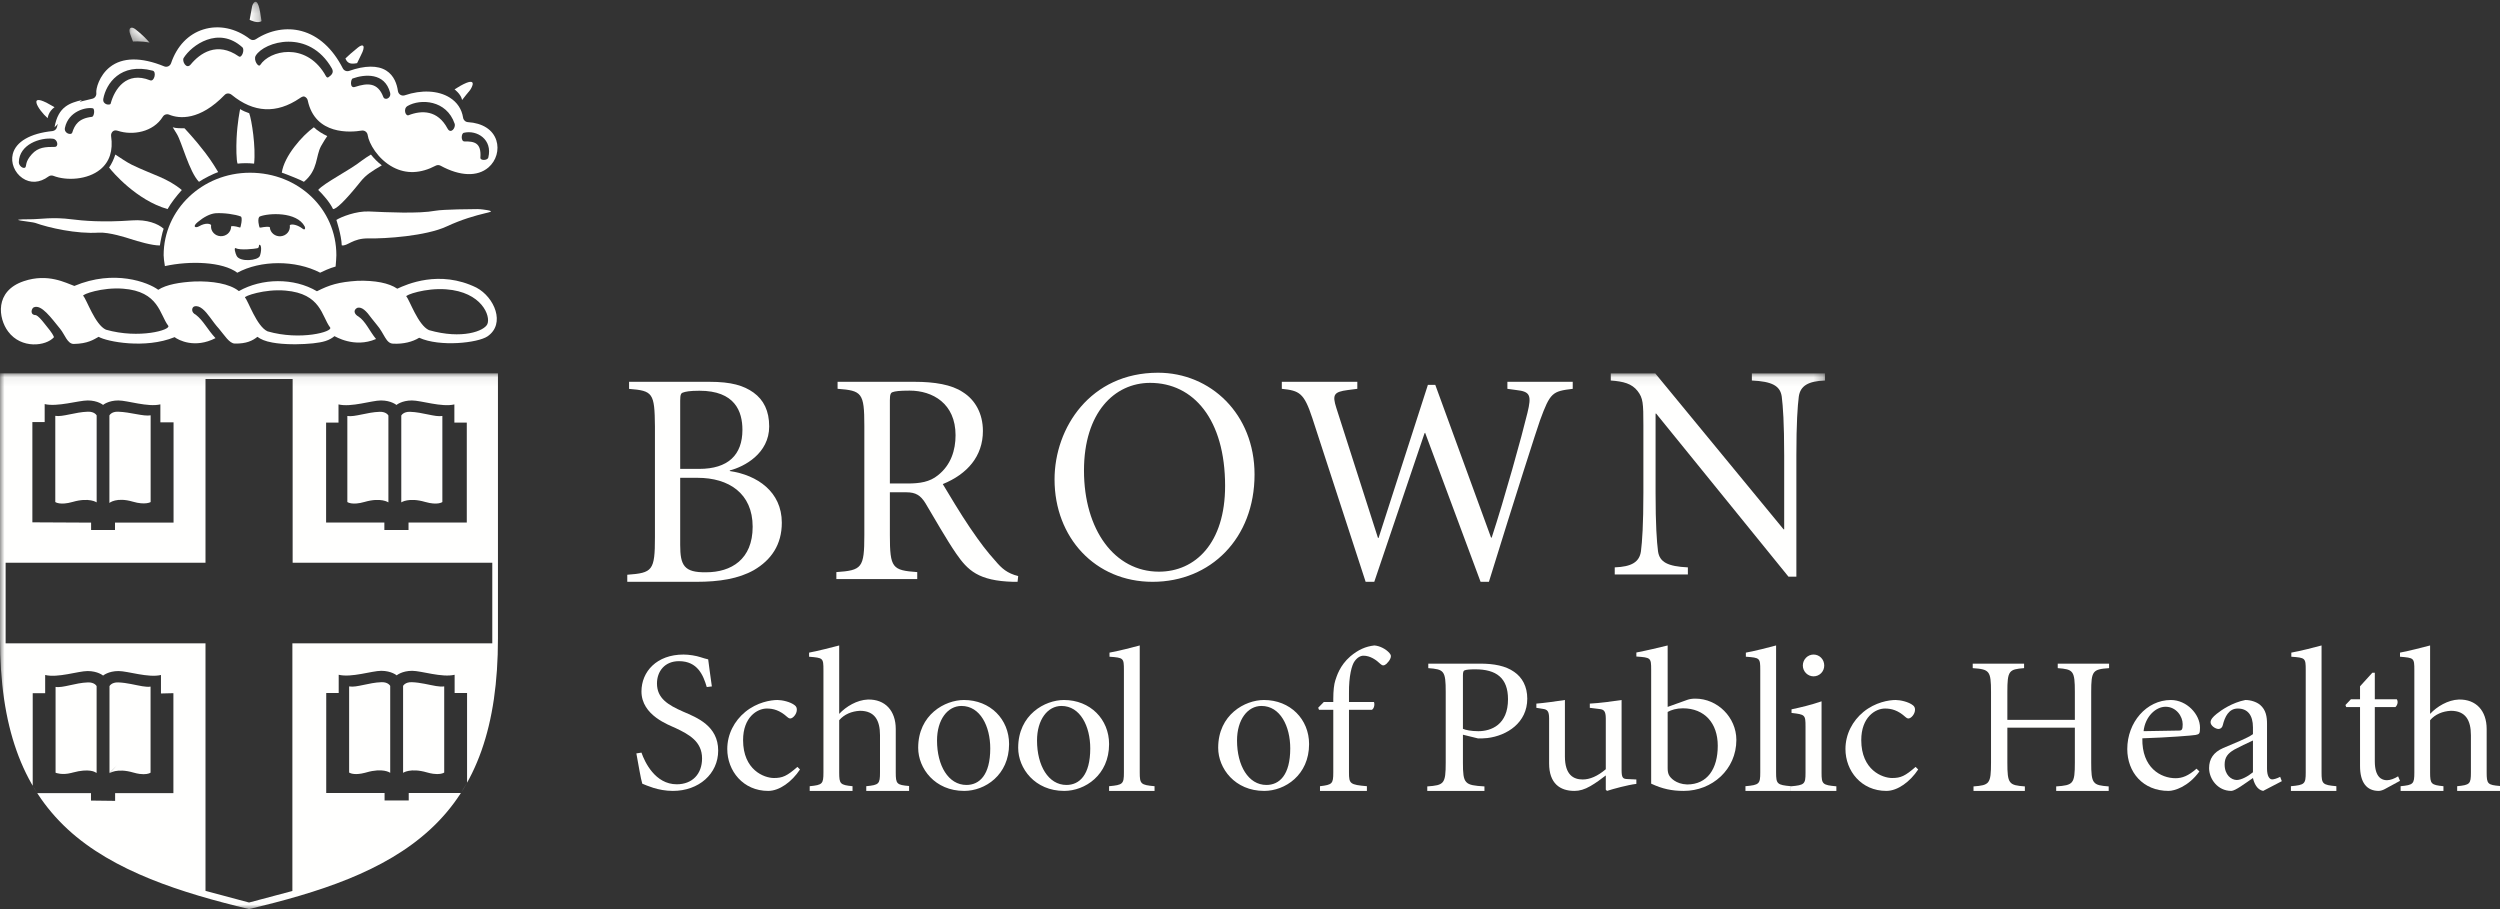 <?xml version="1.0" encoding="UTF-8"?>
<svg width="275px" height="100px" viewBox="0 0 275 100" version="1.1" xmlns="http://www.w3.org/2000/svg" xmlns:xlink="http://www.w3.org/1999/xlink">
    <rect x="0" y="0" width="275" height="100" fill="#333333" stroke="none"/>
    <!-- Generator: Sketch 50.2 (55047) - http://www.bohemiancoding.com/sketch -->
    <title>School of Public Health_2016_Reverse HZ</title>
    <desc>Created with Sketch.</desc>
    <defs>
        <polygon id="path-1" points="0 0.067 200.752 0.067 200.752 58.979 0 58.979"></polygon>
        <polygon id="path-3" points="0.238 0.198 14.767 0.198 14.767 4.688 0.238 4.688"></polygon>
    </defs>
    <g id="Pages" stroke="none" stroke-width="1" fill="none" fill-rule="evenodd">
        <g id="SPH-Header-Mockup-Home-Link-2" transform="translate(-65, -55)">
            <g id="School-of-Public-Health_2016_Reverse-HZ" transform="translate(65, 55)">
                <path d="M70.561,82.787 C70.92,83.823 72.065,86.272 74.444,86.272 C76.149,86.272 77.227,85.147 77.227,83.426 C77.227,81.552 75.768,80.779 74.332,80.096 C73.591,79.743 70.561,78.706 70.561,76.059 C70.561,73.875 72.245,72 75.184,72 C75.813,72 76.576,72.132 77.048,72.287 C77.339,72.375 77.653,72.485 77.9,72.529 C77.99,73.302 78.125,74.184 78.304,75.507 L77.743,75.574 C77.361,74.272 76.733,72.728 74.691,72.728 C73.097,72.728 72.267,73.875 72.267,75.177 C72.267,76.809 73.456,77.537 75.162,78.287 C76.644,78.927 79,79.831 79,82.566 C79,85.125 76.868,87 74.017,87 C73.21,87 72.447,86.846 71.885,86.669 C71.324,86.493 70.92,86.316 70.651,86.206 C70.472,85.632 70.225,84.066 70,82.875 L70.561,82.787" id="Fill-1" fill="#FFFFFE"></path>
                <path d="M88,84.642 C87.108,85.995 85.739,87 84.5,87 C81.739,87 80,84.795 80,82.393 C80,80.756 80.783,79.293 81.978,78.31 C83.283,77.241 84.783,77 85.522,77 C86.022,77 86.956,77.197 87.434,77.59 C87.587,77.72 87.652,77.851 87.652,78.07 C87.652,78.55 87.217,79.031 86.935,79.031 C86.848,79.031 86.761,79.009 86.608,78.878 C85.761,78.113 85.043,77.939 84.348,77.939 C83.283,77.939 81.739,78.9 81.739,81.411 C81.739,84.708 84.065,85.581 85.13,85.581 C86.087,85.581 86.565,85.363 87.717,84.358 L88,84.642" id="Fill-2" fill="#FFFFFE"></path>
                <path d="M92.311,78.526 C93.066,77.716 94.267,76.994 95.467,76.949 C97.378,76.904 98.533,78.188 98.533,80.194 L98.533,84.972 C98.533,86.233 98.644,86.347 100,86.459 L100,87 L95.289,87 L95.289,86.482 C96.689,86.347 96.8,86.233 96.8,84.972 L96.8,80.87 C96.8,79.248 96.222,78.188 94.6,78.188 C93.689,78.233 92.867,78.571 92.311,79.225 L92.311,84.972 C92.311,86.233 92.422,86.347 93.778,86.482 L93.778,87 L89.067,87 L89.067,86.482 C90.467,86.347 90.578,86.233 90.578,84.972 L90.578,73.727 C90.578,72.352 90.533,72.374 89,72.239 L89,71.789 C90.044,71.586 91.467,71.225 92.311,71 L92.311,78.526" id="Fill-3" fill="#FFFFFE"></path>
                <path d="M108.928,82.327 C108.928,79.904 107.834,77.655 105.761,77.655 C104.235,77.655 103.073,79.162 103.073,81.454 C103.073,84.227 104.326,86.345 106.308,86.345 C107.72,86.345 108.928,85.275 108.928,82.327 Z M101,82.262 C101,78.594 103.962,77 106.034,77 C108.928,77 111,79.118 111,81.848 C111,85.253 108.358,87 106.057,87 C102.845,87 101,84.533 101,82.262 Z" id="Fill-4" fill="#FFFFFE"></path>
                <path d="M119.928,82.327 C119.928,79.904 118.834,77.655 116.761,77.655 C115.235,77.655 114.073,79.162 114.073,81.454 C114.073,84.227 115.326,86.345 117.308,86.345 C118.72,86.345 119.928,85.275 119.928,82.327 Z M112,82.262 C112,78.594 114.961,77 117.034,77 C119.928,77 122,79.118 122,81.848 C122,85.253 119.358,87 117.057,87 C113.845,87 112,84.533 112,82.262 Z" id="Fill-5" fill="#FFFFFE"></path>
                <path d="M123.63,73.704 C123.63,72.374 123.585,72.352 122.045,72.239 L122.045,71.789 C123.116,71.586 124.567,71.225 125.371,71 L125.371,84.972 C125.371,86.233 125.482,86.347 127,86.482 L127,87 L122,87 L122,86.482 C123.518,86.347 123.63,86.233 123.63,84.972 L123.63,73.704" id="Fill-6" fill="#FFFFFE"></path>
                <path d="M141.927,82.327 C141.927,79.904 140.834,77.655 138.761,77.655 C137.235,77.655 136.073,79.162 136.073,81.454 C136.073,84.227 137.326,86.345 139.307,86.345 C140.72,86.345 141.927,85.275 141.927,82.327 Z M134,82.262 C134,78.594 136.961,77 139.034,77 C141.927,77 144,79.118 144,81.848 C144,85.253 141.358,87 139.057,87 C135.845,87 134,84.533 134,82.262 Z" id="Fill-7" fill="#FFFFFE"></path>
                <path d="M148.388,78.076 L148.388,84.972 C148.388,86.211 148.499,86.324 150.359,86.482 L150.359,87 L145.199,87 L145.199,86.482 C146.55,86.324 146.661,86.211 146.661,84.972 L146.661,78.076 L145.089,78.076 L145,77.851 L145.62,77.219 L146.661,77.219 L146.661,76.881 C146.661,75.958 146.749,75.259 146.882,74.853 C147.037,74.403 147.347,73.231 148.543,72.194 C149.407,71.473 150.204,71.112 151.178,71 C151.776,71.045 152.441,71.383 152.839,71.834 C153.06,72.082 153.016,72.262 152.927,72.464 C152.861,72.645 152.662,72.87 152.507,73.028 C152.241,73.253 152.064,73.231 151.865,73.051 C151.377,72.577 150.713,72.127 149.982,72.127 C149.65,72.127 149.296,72.329 149.008,72.735 C148.698,73.141 148.366,74.358 148.388,76.273 L148.388,77.219 L151.134,77.219 C151.245,77.468 151.156,77.941 150.912,78.076 L148.388,78.076" id="Fill-8" fill="#FFFFFE"></path>
                <path d="M160.922,80.172 C161.215,80.302 161.846,80.431 162.613,80.431 C164.033,80.431 165.881,79.72 165.881,76.92 C165.881,74.572 164.596,73.625 162.274,73.625 C161.621,73.625 161.305,73.668 161.125,73.732 C160.99,73.775 160.922,73.883 160.922,74.314 L160.922,80.172 Z M160.922,83.877 C160.922,86.224 161.102,86.375 163.289,86.505 L163.289,87 L157,87 L157,86.505 C158.848,86.375 159.029,86.224 159.029,83.877 L159.029,76.123 C159.029,73.775 158.848,73.625 157.112,73.495 L157.112,73 L162.816,73 C164.326,73 165.61,73.237 166.557,73.905 C167.436,74.508 168,75.498 168,76.855 C168,79.505 165.769,80.926 163.605,81.185 C163.244,81.228 162.861,81.228 162.59,81.228 L160.922,80.818 L160.922,83.877 Z" id="Fill-9" fill="#FFFFFE"></path>
                <path d="M176.637,79.031 C176.637,78.214 176.415,78.037 175.947,77.993 L174.879,77.861 L174.879,77.397 C175.903,77.353 177.528,77.132 178.375,77 L178.375,84.726 C178.375,85.609 178.553,85.676 179.02,85.698 L180,85.742 L180,86.227 C179.065,86.338 177.439,86.779 176.771,87 L176.637,86.868 L176.637,85.3 C176.125,85.698 175.524,86.139 174.945,86.47 C174.299,86.845 173.743,87 173.186,87 C171.605,87 170.402,86.183 170.402,83.976 L170.402,79.031 C170.402,78.214 170.202,78.037 169.69,77.971 L169,77.861 L169,77.397 C169.668,77.353 171.293,77.132 172.14,77 L172.14,83.203 C172.14,85.256 173.097,85.742 174.099,85.742 C174.879,85.742 175.724,85.389 176.637,84.616 L176.637,79.031" id="Fill-10" fill="#FFFFFE"></path>
                <path d="M183.442,84.496 C183.442,84.828 183.488,85.05 183.581,85.249 C183.721,85.537 184.325,86.247 185.582,86.291 C187.814,86.291 188.954,84.562 188.954,82.036 C188.954,79.554 187.512,77.914 185.116,77.914 C184.418,77.914 183.837,78.091 183.442,78.313 L183.442,84.496 Z M183.442,77.759 L185.604,76.983 C185.861,76.894 186.139,76.85 186.489,76.85 C188.93,76.85 191,78.911 191,81.393 C191,84.651 188.326,87 185.209,87 C183.907,87 182.86,86.778 181.628,86.202 L181.628,73.659 C181.628,72.351 181.581,72.33 180,72.218 L180,71.776 C181.046,71.576 182.558,71.221 183.442,71 L183.442,77.759 Z" id="Fill-11" fill="#FFFFFE"></path>
                <path d="M193.629,73.704 C193.629,72.374 193.585,72.352 192.045,72.239 L192.045,71.789 C193.116,71.586 194.567,71.225 195.37,71 L195.37,84.972 C195.37,86.233 195.482,86.347 197,86.482 L197,87 L192,87 L192,86.482 C193.518,86.347 193.629,86.233 193.629,84.972 L193.629,73.704" id="Fill-12" fill="#FFFFFE"></path>
                <path d="M200.666,73.21 C200.666,73.87 200.145,74.398 199.489,74.398 C198.855,74.398 198.312,73.87 198.312,73.21 C198.312,72.528 198.855,72 199.489,72 C200.145,72 200.666,72.528 200.666,73.21 Z M200.371,85.021 C200.371,86.252 200.485,86.362 202,86.494 L202,87 L197,87 L197,86.494 C198.494,86.362 198.607,86.252 198.607,85.021 L198.607,79.94 C198.607,78.62 198.561,78.598 197.068,78.423 L197.068,78.027 C198.109,77.806 199.217,77.542 200.371,77.147 L200.371,85.021 Z" id="Fill-13" fill="#FFFFFE"></path>
                <path d="M211,84.642 C210.109,85.995 208.739,87 207.5,87 C204.739,87 203,84.795 203,82.393 C203,80.756 203.783,79.293 204.978,78.31 C206.282,77.241 207.783,77 208.522,77 C209.022,77 209.957,77.197 210.435,77.59 C210.587,77.72 210.652,77.851 210.652,78.07 C210.652,78.55 210.217,79.031 209.935,79.031 C209.848,79.031 209.761,79.009 209.609,78.878 C208.761,78.113 208.044,77.939 207.348,77.939 C206.282,77.939 204.739,78.9 204.739,81.411 C204.739,84.708 207.065,85.581 208.131,85.581 C209.087,85.581 209.565,85.363 210.717,84.358 L211,84.642" id="Fill-14" fill="#FFFFFE"></path>
                <path d="M228.234,79.182 L228.234,76.123 C228.234,73.775 228.063,73.625 226.351,73.495 L226.351,73 L232,73 L232,73.495 C230.203,73.625 230.032,73.775 230.032,76.123 L230.032,83.877 C230.032,86.224 230.203,86.375 231.957,86.505 L231.957,87 L226.18,87 L226.18,86.505 C228.063,86.375 228.234,86.224 228.234,83.877 L228.234,80.043 L220.809,80.043 L220.809,83.877 C220.809,86.224 220.98,86.375 222.735,86.505 L222.735,87 L217.086,87 L217.086,86.505 C218.84,86.375 219.012,86.224 219.012,83.877 L219.012,76.123 C219.012,73.775 218.84,73.625 217,73.495 L217,73 L222.649,73 L222.649,73.495 C220.98,73.625 220.809,73.775 220.809,76.123 L220.809,79.182 L228.234,79.182" id="Fill-15" fill="#FFFFFE"></path>
                <path d="M239.692,80.362 C240.005,80.362 240.095,80.253 240.095,79.664 C240.095,78.79 239.378,77.743 238.213,77.743 C237.137,77.743 235.972,78.812 235.793,80.428 L239.692,80.362 Z M241.933,84.86 C240.7,86.563 239.154,87 238.549,87 C235.703,87 234,84.926 234,82.393 C234,79.467 236.107,77 238.795,77 C240.543,77 242,78.572 242,80.035 C242,80.712 241.933,80.756 241.529,80.843 C241.216,80.908 238.437,81.127 235.658,81.214 C235.591,84.467 237.697,85.603 239.311,85.603 C240.05,85.603 240.723,85.341 241.619,84.554 L241.933,84.86 Z" id="Fill-16" fill="#FFFFFE"></path>
                <path d="M247.825,81.454 C247.376,81.651 246.155,82.24 245.768,82.458 C245.056,82.874 244.71,83.31 244.71,84.096 C244.71,85.253 245.443,85.799 246.053,85.799 C246.522,85.799 247.275,85.406 247.825,84.948 L247.825,81.454 Z M248.944,87 C248.252,86.869 247.947,86.127 247.825,85.581 C246.969,86.17 245.87,87 245.443,87 C243.957,87 243,85.69 243,84.489 C243,83.485 243.489,82.743 244.547,82.284 C245.544,81.848 247.214,81.214 247.825,80.756 L247.825,80.013 C247.825,78.659 247.234,77.939 246.155,77.939 C245.158,77.939 244.73,78.856 244.506,79.773 C244.445,80.035 244.262,80.188 244.038,80.188 C243.712,80.188 243.163,79.839 243.163,79.446 C243.163,79.162 243.407,78.856 243.855,78.507 C244.343,78.113 245.544,77.284 246.99,77 C247.56,77 248.191,77.197 248.598,77.524 C249.269,78.092 249.372,78.856 249.372,79.642 L249.372,84.554 C249.372,85.363 249.636,85.734 249.942,85.734 C250.104,85.734 250.45,85.646 250.817,85.45 L251,85.93 L248.944,87 Z" id="Fill-17" fill="#FFFFFE"></path>
                <path d="M253.63,73.704 C253.63,72.374 253.585,72.352 252.045,72.239 L252.045,71.789 C253.116,71.586 254.567,71.225 255.371,71 L255.371,84.972 C255.371,86.233 255.482,86.347 257,86.482 L257,87 L252,87 L252,86.482 C253.518,86.347 253.63,86.233 253.63,84.972 L253.63,73.704" id="Fill-18" fill="#FFFFFE"></path>
                <path d="M261.229,83.745 C261.229,85.508 262,85.824 262.562,85.824 C262.937,85.824 263.396,85.644 263.792,85.395 L264,85.892 L262.292,86.819 C262.083,86.932 261.812,87 261.667,87 C260.333,87 259.604,86.073 259.604,84.264 L259.604,77.776 L258.083,77.776 L258,77.55 L258.604,76.916 L259.604,76.916 L259.604,75.492 L260.958,74 L261.229,74 L261.229,76.916 L263.646,76.916 C263.812,77.165 263.75,77.527 263.5,77.776 L261.229,77.776 L261.229,83.745" id="Fill-19" fill="#FFFFFE"></path>
                <path d="M267.311,78.526 C268.067,77.716 269.267,76.994 270.467,76.949 C272.378,76.904 273.533,78.188 273.533,80.194 L273.533,84.972 C273.533,86.233 273.645,86.347 275,86.459 L275,87 L270.289,87 L270.289,86.482 C271.689,86.347 271.8,86.233 271.8,84.972 L271.8,80.87 C271.8,79.248 271.222,78.188 269.6,78.188 C268.689,78.233 267.867,78.571 267.311,79.225 L267.311,84.972 C267.311,86.233 267.422,86.347 268.778,86.482 L268.778,87 L264.067,87 L264.067,86.482 C265.467,86.347 265.578,86.233 265.578,84.972 L265.578,73.727 C265.578,72.352 265.533,72.374 264,72.239 L264,71.789 C265.044,71.586 266.467,71.225 267.311,71 L267.311,78.526" id="Fill-20" fill="#FFFFFE"></path>
                <path d="M74.821,52.56 L74.821,59.938 C74.821,62.206 75.251,62.984 77.665,62.951 C80.444,62.951 82.792,61.529 82.792,57.941 C82.792,54.252 80.146,52.56 76.739,52.56 L74.821,52.56 Z M74.821,51.578 L76.905,51.578 C80.08,51.578 81.667,50.055 81.667,47.28 C81.667,45.249 80.84,42.981 76.938,42.981 C75.846,42.981 75.383,43.083 75.119,43.184 C74.92,43.252 74.821,43.387 74.821,44.064 L74.821,51.578 Z M78.062,42 C80.444,42 81.799,42.406 82.891,43.184 C84.015,43.997 84.611,45.215 84.611,46.908 C84.611,49.886 81.866,51.342 80.278,51.747 L80.278,51.815 C83.288,52.255 86,54.083 86,57.501 C86,59.905 84.842,61.597 82.924,62.714 C81.238,63.662 79.121,64 76.607,64 L69,64 L69,63.222 C71.778,63.018 72.043,62.782 72.043,59.092 L72.043,46.908 C72.01,43.218 71.811,42.981 69.199,42.778 L69.199,42 L78.062,42 Z" id="Fill-21" fill="#FFFFFE"></path>
                <path d="M97.886,53.184 L99.826,53.184 C101.197,53.184 102.267,53.017 103.171,52.282 C104.609,51.147 105.111,49.511 105.111,47.875 C105.111,44.37 102.569,42.968 100.06,42.968 C98.923,42.968 98.455,43.035 98.187,43.135 C97.987,43.202 97.886,43.368 97.886,44.036 L97.886,53.184 Z M97.886,58.859 C97.886,62.498 98.154,62.731 100.896,62.932 L100.896,63.7 L92,63.7 L92,62.932 C94.809,62.731 95.077,62.498 95.077,58.859 L95.077,46.841 C95.077,43.202 94.809,42.968 92.134,42.768 L92.134,42 L100.629,42 C102.769,42 104.676,42.3 105.913,43.135 C107.251,43.97 108.12,45.472 108.12,47.408 C108.12,50.179 106.414,52.149 103.706,53.25 C104.307,54.252 105.679,56.555 106.682,58.024 C107.886,59.793 108.588,60.695 109.492,61.697 C110.193,62.531 110.795,63.065 112,63.366 L111.932,64 L111.465,64 C107.618,63.899 106.448,62.731 105.177,60.895 C104.14,59.393 102.736,56.922 101.799,55.353 C101.264,54.486 100.729,54.151 99.692,54.151 L97.886,54.151 L97.886,58.859 Z" id="Fill-22" fill="#FFFFFE"></path>
                <path d="M126.516,42.116 C122.576,42.116 119.238,45.397 119.238,51.756 C119.238,58.283 122.61,62.884 127.484,62.884 C131.49,62.884 134.761,59.738 134.761,53.447 C134.761,46.141 131.289,42.116 126.516,42.116 Z M138,52.196 C138,59.231 133.159,64 126.783,64 C120.473,64 116,59.13 116,52.737 C116,47.054 119.939,41 127.384,41 C133.159,41 138,45.533 138,52.196 Z" id="Fill-23" fill="#FFFFFE"></path>
                <path d="M149.305,42.771 L148.254,42.905 C146.728,43.107 146.526,43.408 147,44.884 L151.576,59.171 L151.644,59.171 L157.068,42.335 L157.881,42.335 L164.017,59.138 L164.085,59.138 C165.474,54.912 167.44,47.835 168.017,45.421 C168.492,43.475 168.322,43.073 166.797,42.905 L165.813,42.771 L165.813,42 L173,42 L173,42.771 C170.763,43.04 170.525,43.173 169.407,46.226 C169.101,47.064 166.627,54.778 163.78,64 L162.864,64 L156.762,47.6 L156.695,47.668 L151.17,64 L150.22,64 L144.356,45.991 C143.441,43.207 142.932,42.972 141,42.771 L141,42 L149.305,42 L149.305,42.771" id="Fill-24" fill="#FFFFFE"></path>
                <g id="Group-28" transform="translate(0, 41)">
                    <mask id="mask-2" fill="white">
                        <use xlink:href="#path-1"></use>
                    </mask>
                    <g id="Clip-26"></g>
                    <path d="M197.601,22.431 L196.729,22.431 L182.18,4.497 L182.113,4.497 L182.113,13.175 C182.113,16.748 182.247,18.586 182.382,19.641 C182.549,20.832 183.454,21.308 185.666,21.411 L185.666,22.193 L177.621,22.193 L177.621,21.411 C179.465,21.342 180.336,20.832 180.504,19.641 C180.638,18.586 180.772,16.748 180.772,13.175 L180.772,5.79 C180.772,3.341 180.738,2.796 180.136,2.013 C179.498,1.197 178.593,0.958 177.185,0.856 L177.185,0.074 L182.079,0.074 L196.193,17.225 L196.26,17.225 L196.26,9.092 C196.26,5.519 196.125,3.68 195.992,2.626 C195.824,1.435 194.918,0.958 192.706,0.856 L192.706,0.074 L200.752,0.074 L200.752,0.856 C198.908,0.924 198.036,1.435 197.868,2.626 C197.735,3.68 197.601,5.519 197.601,9.092 L197.601,22.431" id="Fill-25" fill="#FFFFFE" mask="url(#mask-2)"></path>
                    <path d="M42.923,44.011 L42.893,43.992 C42.893,43.992 42.116,43.439 40.306,43.964 C40.247,43.981 40.193,43.995 40.138,44.009 C39.117,44.272 38.616,44.093 38.459,44.012 L38.404,43.978 L38.404,34.502 L38.436,34.508 C39.234,34.649 40.566,34.085 41.963,34.041 C42.711,34.016 42.923,34.451 42.923,34.451 L42.923,44.011 Z M44.34,34.451 C44.34,34.451 44.553,34.016 45.302,34.041 C46.26,34.072 47.199,34.34 47.956,34.463 C48.301,34.519 48.612,34.546 48.863,34.502 L48.863,43.979 C48.863,43.979 48.732,44.079 48.422,44.125 C48.234,44.153 47.982,44.161 47.653,44.116 C47.451,44.088 47.22,44.04 46.958,43.964 C45.148,43.439 44.34,44.011 44.34,44.011 L44.34,34.451 Z M12.034,14.325 L12.034,4.7 C12.034,4.7 12.245,4.263 12.985,4.287 C14.366,4.328 15.778,4.829 16.57,4.686 L16.57,14.226 C16.57,14.226 15.987,14.588 14.605,14.182 C12.815,13.655 12.034,14.325 12.034,14.325 Z M10.632,14.262 C10.632,14.262 9.821,13.687 7.999,14.21 C6.591,14.614 6.082,14.224 6.082,14.224 L6.082,4.744 C6.888,4.886 8.261,4.328 9.664,4.287 C10.419,4.263 10.632,4.698 10.632,4.698 L10.632,14.262 Z M44.141,14.262 L44.141,4.71 C44.141,4.71 44.356,4.276 45.104,4.299 C46.497,4.341 47.86,4.898 48.66,4.757 L48.66,14.224 C48.66,14.224 48.154,14.614 46.757,14.21 C44.946,13.688 44.141,14.262 44.141,14.262 Z M42.724,14.262 C42.724,14.262 41.917,13.688 40.112,14.21 C38.713,14.614 38.208,14.224 38.208,14.224 L38.208,4.757 C39.009,4.898 40.373,4.341 41.765,4.299 C42.515,4.276 42.724,4.71 42.724,4.71 L42.724,14.262 Z M54.152,29.769 L32.162,29.769 L32.162,57.009 L27.395,58.277 L22.605,56.995 L22.605,29.769 L0.618,29.769 L0.618,20.899 L22.605,20.899 L22.605,0.693 L32.191,0.693 L32.191,20.899 L54.152,20.899 L54.152,29.769 Z M50.697,46.233 L44.96,46.233 L44.96,47.052 L42.303,47.052 L42.303,46.233 L35.885,46.233 L35.886,35.227 L37.257,35.227 L37.257,33.224 C38.647,33.565 40.917,32.79 41.93,32.79 C43.061,32.792 43.635,33.289 43.635,33.289 C43.635,33.289 44.217,32.79 45.336,32.79 C46.35,32.79 48.617,33.56 50.009,33.224 L50.009,35.227 L51.377,35.227 L51.377,45.101 L50.697,46.233 Z M19.074,46.245 L12.663,46.245 L12.663,47.096 L10.009,47.063 L10.009,46.245 L4.096,46.244 L3.598,45.432 L3.599,35.249 L4.968,35.249 L4.968,33.248 C6.356,33.59 8.624,32.815 9.637,32.815 C10.766,32.817 11.34,33.314 11.34,33.314 C11.34,33.314 11.92,32.815 13.038,32.815 C14.051,32.815 16.317,33.585 17.706,33.248 L17.706,35.283 L19.074,35.249 L19.074,46.245 Z M3.561,5.428 L4.914,5.428 L4.914,3.448 C6.289,3.785 8.649,3.048 9.651,3.05 C10.77,3.053 11.337,3.542 11.337,3.542 C11.337,3.542 11.913,3.05 13.019,3.05 C14.022,3.05 16.264,3.81 17.641,3.48 L17.641,5.46 L19.091,5.46 L19.091,16.489 L12.65,16.489 L12.65,17.298 L10.021,17.298 L10.021,16.489 L3.561,16.456 L3.561,5.428 Z M35.871,5.485 L37.236,5.485 L37.236,3.485 C38.626,3.825 40.894,3.048 41.907,3.05 C43.037,3.053 43.608,3.547 43.608,3.547 C43.608,3.547 44.191,3.05 45.31,3.05 C46.323,3.05 48.589,3.818 49.981,3.485 L49.981,5.485 L51.347,5.485 L51.347,16.48 L44.938,16.48 L44.938,17.298 L42.28,17.298 L42.28,16.48 L35.871,16.48 L35.871,5.485 Z M0,0.067 L0,29.22 C0,38.855 2.372,45.528 7.443,50.215 C12.479,54.869 20.021,57.232 27.395,59 C34.97,57.184 42.259,54.917 47.345,50.215 C52.418,45.528 54.775,38.855 54.775,29.22 L54.775,0.067 L0,0.067 Z M6.113,43.992 L6.113,34.526 L6.113,34.559 C6.911,34.7 8.274,34.109 9.668,34.065 C10.416,34.04 10.626,34.469 10.626,34.469 L10.628,34.475 L10.628,44.025 L10.47,43.942 C10.47,43.942 9.819,43.491 8.013,43.978 C7.955,43.994 7.901,44.008 7.846,44.022 C6.826,44.285 6.146,44.013 6.138,44.008 L6.113,43.992 Z M12.044,34.475 C12.044,34.475 12.256,34.04 13.004,34.065 C13.962,34.095 14.9,34.364 15.656,34.486 C16,34.542 16.311,34.57 16.562,34.526 L16.562,43.992 C16.562,43.992 16.431,44.092 16.121,44.138 C15.934,44.166 15.682,44.175 15.353,44.13 C15.151,44.102 14.921,44.054 14.659,43.978 C12.851,43.453 12.044,44.059 12.044,44.059 L12.865,43.174 L12.044,44.025 L12.044,34.475 Z" id="Fill-27" fill="#FFFFFE" mask="url(#mask-2)"></path>
                </g>
                <path d="M19,14 C19.111,14.18 19.255,14.411 19.459,14.746 C19.993,15.618 20.819,18.909 21.886,20 C22.456,19.618 23.44,19.126 24,18.927 C23.871,18.714 23.272,17.701 22.606,16.84 C21.325,15.158 20.405,14.259 20.301,14.114 C19.955,14.109 19.367,14.127 19,14" id="Fill-29" fill="#FFFFFE"></path>
                <path d="M27.95,18 C28.154,16.198 27.689,13.205 27.414,12.456 C27.066,12.341 26.707,12.183 26.411,12 C26.373,12.23 26.11,13.451 26.023,15.249 C25.976,16.213 25.996,17.679 26.133,18 C26.576,17.944 27.316,17.924 27.95,18" id="Fill-30" fill="#FFFFFE"></path>
                <path d="M33.287,25.158 C32.785,24.763 32.128,24.59 31.876,24.763 L31.885,24.844 C31.937,25.426 31.488,25.937 30.88,25.989 C30.271,26.04 29.734,25.607 29.683,25.028 L29.683,24.983 C29.286,24.863 28.652,25.072 28.566,25.04 C28.515,25.017 28.246,23.942 28.596,23.807 C29.549,23.436 32.621,23.254 33.514,24.902 C33.618,25.101 33.553,25.367 33.287,25.158 Z M28.589,28.142 C28.396,28.68 26.399,28.853 26.033,28.152 C25.887,27.874 25.687,27.157 25.958,27.305 C26.402,27.552 28.008,27.377 28.312,27.305 C28.579,27.239 28.405,26.883 28.571,26.926 C28.769,26.979 28.769,27.632 28.589,28.142 Z M25.421,24.979 C25.391,25.561 24.872,26.009 24.26,25.98 C23.65,25.952 23.183,25.451 23.213,24.872 L23.223,24.756 C23.129,24.618 22.632,24.464 21.894,24.892 C21.523,25.11 21.107,24.961 21.751,24.427 C22.435,23.86 23.084,23.531 23.657,23.462 L23.676,23.458 C24.64,23.394 25.895,23.583 26.481,23.811 C26.724,23.906 26.472,25.046 26.416,25.033 C26.217,24.991 25.783,24.816 25.418,24.895 L25.421,24.979 Z M37,28.073 C37,22.987 32.828,19 27.501,19 C22.254,19 18,23.062 18,28.073 C18,28.313 18.056,28.78 18.139,29.271 C20.872,28.665 24.496,28.781 26.105,30 C28.647,28.615 32.489,28.58 35.218,29.996 C36.32,29.458 36.756,29.374 36.917,29.319 C36.952,28.963 37,28.322 37,28.073 Z" id="Fill-31" fill="#FFFFFE"></path>
                <path d="M34.523,14 C33.229,14.93 31.253,17.184 31,18.989 C31.607,19.197 33.211,19.846 33.43,20 C35.021,18.668 34.698,17.2 35.319,16.064 C35.589,15.574 35.849,15.188 36,14.968 C35.484,14.729 34.927,14.391 34.523,14" id="Fill-32" fill="#FFFFFE"></path>
                <path d="M40.802,17 C40.556,17.144 39.984,17.517 39.79,17.671 C38.484,18.717 35.652,20.123 35,20.893 C35.52,21.384 36.288,22.263 36.636,23 C36.954,23.015 37.867,22.224 39.68,19.956 C40.261,19.231 40.879,18.849 42,18.186 C41.538,17.836 41.139,17.427 40.802,17" id="Fill-33" fill="#FFFFFE"></path>
                <path d="M18,25.16 C17.382,24.604 16.153,24.125 14.553,24.242 C11.28,24.476 9.125,24.284 7.887,24.125 C5.77,23.848 4.454,24.118 3.396,24.118 C0.175,24.118 3.485,24.382 3.863,24.516 C5.378,25.061 8.435,25.751 10.839,25.591 C12.013,25.517 13.979,26.168 14.317,26.274 C15.181,26.556 16.744,27.014 17.589,27 C17.634,26.648 17.834,25.601 18,25.16" id="Fill-34" fill="#FFFFFE"></path>
                <path d="M20,20.902 C18.377,19.559 16.884,19.273 14.505,18.126 C13.965,17.866 13.06,17.241 13.014,17.215 C12.949,17.168 12.83,17.091 12.684,17 C12.544,17.457 12.26,18.078 12,18.425 C12.368,18.917 15.029,22.03 18.433,23 C18.806,22.332 19.407,21.561 20,20.902" id="Fill-35" fill="#FFFFFE"></path>
                <path d="M53.63,23.12 C53.476,23.091 52.89,22.998 52.515,23 C52.02,23.003 48.769,23.022 47.879,23.184 C46.06,23.526 42.539,23.35 40.61,23.262 C39.167,23.195 37.507,23.868 37,24.194 C37,24.194 37.556,25.856 37.592,26.987 C38.205,27.118 38.795,26.19 40.546,26.225 C42.369,26.262 46.858,25.969 49.128,24.91 C50.825,24.123 52.249,23.728 53.403,23.448 C53.789,23.352 54.4,23.262 53.63,23.12" id="Fill-36" fill="#FFFFFE"></path>
                <path d="M9,11 C7.722,11.333 6.399,11.679 6,14" id="Fill-37" fill="#FFFFFE"></path>
                <path d="M6,11.79 C5.836,11.699 5.716,11.633 5.667,11.604 C2.9,9.968 4.175,12.073 5.245,13 C5.245,13 5.303,12.28 6,11.79" id="Fill-38" fill="#FFFFFE"></path>
                <g id="Group-42" transform="translate(14, 0)">
                    <mask id="mask-4" fill="white">
                        <use xlink:href="#path-3"></use>
                    </mask>
                    <g id="Clip-40"></g>
                    <path d="M2.452,4.688 C2.113,4.289 1.612,3.781 0.912,3.229 C0.44,2.852 0.05,3.048 0.333,3.792 C0.444,4.079 0.541,4.334 0.63,4.575 C0.63,4.575 1.425,4.484 2.452,4.688" id="Fill-39" fill="#FFFFFE" mask="url(#mask-4)"></path>
                    <path d="M14.767,2.317 C14.67,1.583 14.564,0.98 14.446,0.633 C14.145,-0.253 13.785,0.443 13.728,0.717 C13.661,1.086 13.568,1.594 13.461,2.183 C13.461,2.183 14.356,2.644 14.767,2.317" id="Fill-41" fill="#FFFFFE" mask="url(#mask-4)"></path>
                </g>
                <path d="M39.5,6.493 C39.577,6.329 39.648,6.182 39.708,6.067 C40.26,5.019 39.962,4.756 39.382,5.221 C38.727,5.747 38.315,6.122 38,6.425 C38,6.425 38.103,6.809 38.454,6.945 C38.77,7.068 39.281,6.945 39.281,6.945 C39.281,6.945 39.373,6.772 39.5,6.493" id="Fill-43" fill="#FFFFFE"></path>
                <path d="M50.83,11 C51.114,10.611 51.512,10.159 51.688,9.937 C51.901,9.649 52.64,8.332 50.661,9.43 C50.559,9.486 50.242,9.683 50,9.831 C50,9.831 50.717,10.357 50.83,11" id="Fill-44" fill="#FFFFFE"></path>
                <g id="Group-48" transform="translate(0, 3)" fill="#FFFFFE">
                    <path d="M11.365,7.859 C11.667,6.226 13.23,3.848 16.801,4.774 C17.239,4.887 16.981,6.023 16.51,5.833 C13.903,4.788 12.595,6.808 12.172,8.401 C12.115,8.618 11.242,8.536 11.365,7.859 M10.107,9.854 C8.637,10.018 8.207,10.752 7.945,11.593 C7.838,11.909 7.013,11.683 7.143,11.06 C7.533,9.21 9.498,8.758 10.211,8.915 C10.451,8.962 10.377,9.828 10.107,9.854 M6.018,13.158 C5.013,13.158 4.207,13.179 3.5,13.964 C2.744,14.801 2.928,15.26 2.787,15.412 C2.58,15.619 2.062,15.253 2.072,14.839 C2.115,12.87 4.443,12.102 5.823,12.26 C6.349,12.323 6.485,13.158 6.018,13.158 M20.201,3.378 C21.064,1.981 24.028,-0.171 26.655,2.198 C26.95,2.46 26.599,3.433 26.27,3.207 C23.868,1.519 21.978,2.874 20.976,4.095 C20.496,4.675 19.995,3.716 20.201,3.378 M28.127,3.128 C29.066,1.565 33.985,0.111 36.508,4.53 C36.776,5.011 36.418,5.291 36.135,5.49 C35.936,5.635 35.816,5.303 35.685,5.086 C33.543,1.626 29.668,2.539 28.627,4.143 C28.416,4.469 27.852,3.587 28.127,3.128 M38.789,5.635 C40.094,5.164 42.316,4.954 42.908,7.182 C43.078,7.805 42.33,8.101 42.163,7.665 C41.557,6.053 40.418,6.117 39.057,6.559 C38.43,6.769 38.582,5.709 38.789,5.635 M44.833,8.657 C46.239,7.837 49.115,7.983 50.01,10.604 C50.163,11.05 49.584,11.807 49.224,11.132 C48.143,9.102 46.396,9.107 44.937,9.676 C44.611,9.807 44.315,8.959 44.833,8.657 M51.024,11.606 C52.47,11.264 54.206,12.343 53.714,14.328 C53.63,14.668 52.813,14.689 52.842,14.342 C52.966,12.681 52.162,12.547 51.092,12.558 C50.686,12.567 50.717,11.674 51.024,11.606 M12.42,11.442 C12.571,11.311 12.778,11.328 12.967,11.39 C14.561,11.916 16.847,11.558 17.913,9.835 C18.062,9.594 18.358,9.509 18.615,9.616 C19.716,10.072 21.974,10.283 24.721,7.433 C24.928,7.218 25.262,7.245 25.491,7.435 C27.906,9.414 30.421,9.537 32.972,7.805 C33.131,7.697 33.332,7.558 33.507,7.631 C33.683,7.704 33.813,7.862 33.853,8.051 C34.668,11.901 38.601,11.56 39.786,11.364 C39.938,11.34 40.094,11.378 40.219,11.47 C40.343,11.563 40.425,11.704 40.446,11.861 C40.575,12.761 41.551,14.507 43.244,15.399 C44.69,16.158 46.265,16.099 47.929,15.224 C48.096,15.136 48.295,15.137 48.462,15.227 C50.597,16.393 52.518,16.461 53.732,15.417 C54.587,14.681 54.935,13.481 54.594,12.431 C54.215,11.262 53.077,10.534 51.472,10.435 C51.202,10.418 50.98,10.212 50.939,9.939 C50.796,9.006 50.285,8.242 49.462,7.73 C48.206,6.948 46.36,6.856 44.522,7.484 C44.361,7.538 44.183,7.518 44.038,7.426 C43.893,7.334 43.796,7.182 43.771,7.009 C43.67,6.287 43.365,5.31 42.479,4.758 C41.547,4.176 40.139,4.19 38.405,4.799 C38.137,4.893 37.84,4.773 37.708,4.516 C36.594,2.335 35.029,0.918 33.182,0.419 C31.53,-0.03 29.692,0.296 28.142,1.313 C27.94,1.446 27.677,1.437 27.484,1.289 C25.924,0.093 24.057,-0.289 22.362,0.241 C20.711,0.756 19.454,2.073 18.819,3.948 C18.767,4.1 18.658,4.224 18.515,4.29 C18.371,4.357 18.207,4.361 18.061,4.3 C15.532,3.263 13.467,3.289 12.089,4.377 C10.905,5.312 10.54,6.783 10.593,7.213 C10.631,7.509 10.456,7.784 10.171,7.855 L9.566,8.003 C8.164,8.329 6.714,8.669 6.277,10.947 C6.229,11.201 6.022,11.393 5.769,11.418 C3.332,11.667 1.741,12.589 1.404,13.949 C1.166,14.907 1.602,15.993 2.464,16.588 C3.33,17.187 4.374,17.125 5.33,16.416 C5.486,16.3 5.692,16.271 5.873,16.343 C7.304,16.902 9.625,16.792 11.033,15.639 C12.053,14.803 12.453,13.57 12.222,11.976 C12.193,11.774 12.266,11.573 12.42,11.442" id="Fill-45"></path>
                    <path d="M53.609,32.654 C53.275,33.408 50.835,34.359 47.186,33.314 C45.981,32.77 45.046,29.969 44.695,29.609 C44.552,29.466 46.767,28.652 49.079,28.825 C53.005,29.119 53.997,31.778 53.609,32.654 Z M29.43,33.448 C28.229,32.904 27.305,30.089 26.95,29.729 C26.807,29.586 29.088,28.763 31.397,28.964 C35.331,29.302 35.368,31.777 36.317,33.026 C36.661,33.479 33.058,34.493 29.43,33.448 Z M11.653,33.265 C10.449,32.723 9.533,29.927 9.151,29.539 C9.02,29.386 11.217,28.581 13.528,28.754 C17.495,29.052 17.56,31.603 18.505,32.83 C18.855,33.283 15.303,34.308 11.653,33.265 Z M41.364,34.29 C40.658,33.438 40.198,32.312 39.424,31.814 C39.034,31.608 38.778,31.152 39.289,30.864 C39.799,30.713 40.281,31.182 40.894,32.038 C41.053,32.243 41.25,32.465 41.423,32.696 C42.311,33.715 42.432,34.802 43.271,34.804 C44.366,34.859 45.388,34.602 46.11,34.152 C48.388,35.192 52.583,34.719 53.633,33.995 C55.631,32.617 54.391,29.692 52.407,28.638 C48.34,26.643 44.707,28.289 43.701,28.757 C42.78,28.126 41.263,27.837 39.345,27.886 C37.238,28.025 36.25,28.336 34.864,29.038 C32.315,27.526 28.804,27.592 26.276,29.021 C25.251,28.192 23.32,27.901 21.403,27.962 C19.807,28.043 18.291,28.297 17.407,28.878 C16.299,28.052 12.559,26.601 8.177,28.454 C7.252,28.132 5.288,27.026 2.614,27.929 C-0.635,29.026 -0.175,32.04 0.889,33.46 C2.334,35.415 5.067,35.087 5.941,34.086 C5.718,33.547 5.313,33.141 4.894,32.595 C4.537,32.13 4.176,31.749 3.958,31.664 C3.215,31.661 3.48,30.865 3.742,30.796 C4.566,30.472 5.616,31.948 6.619,33.174 C7.138,33.808 7.408,34.838 8.115,34.833 C9.654,34.806 10.306,34.352 10.849,34.05 C11.737,34.574 15.972,35.412 19.206,34.086 C19.649,34.421 21.425,35.362 23.706,34.195 C22.82,33.249 22.377,32.268 21.54,31.622 C20.981,31.354 21.086,30.808 21.368,30.709 C21.963,30.526 22.565,31.174 23.095,31.898 C23.408,32.324 23.755,32.801 24.084,33.157 C24.699,33.881 25.224,34.779 25.825,34.791 C27.097,34.819 27.786,34.477 28.316,34.05 C28.681,34.317 29.139,34.534 29.973,34.683 C30.572,34.789 31.313,34.869 32.465,34.871 C33.967,34.851 35.084,34.737 35.794,34.515 C36.249,34.378 36.612,34.132 36.79,33.977 C36.838,33.97 38.948,35.336 41.364,34.29 Z" id="Fill-47"></path>
                </g>
            </g>
        </g>
    </g>
</svg>
